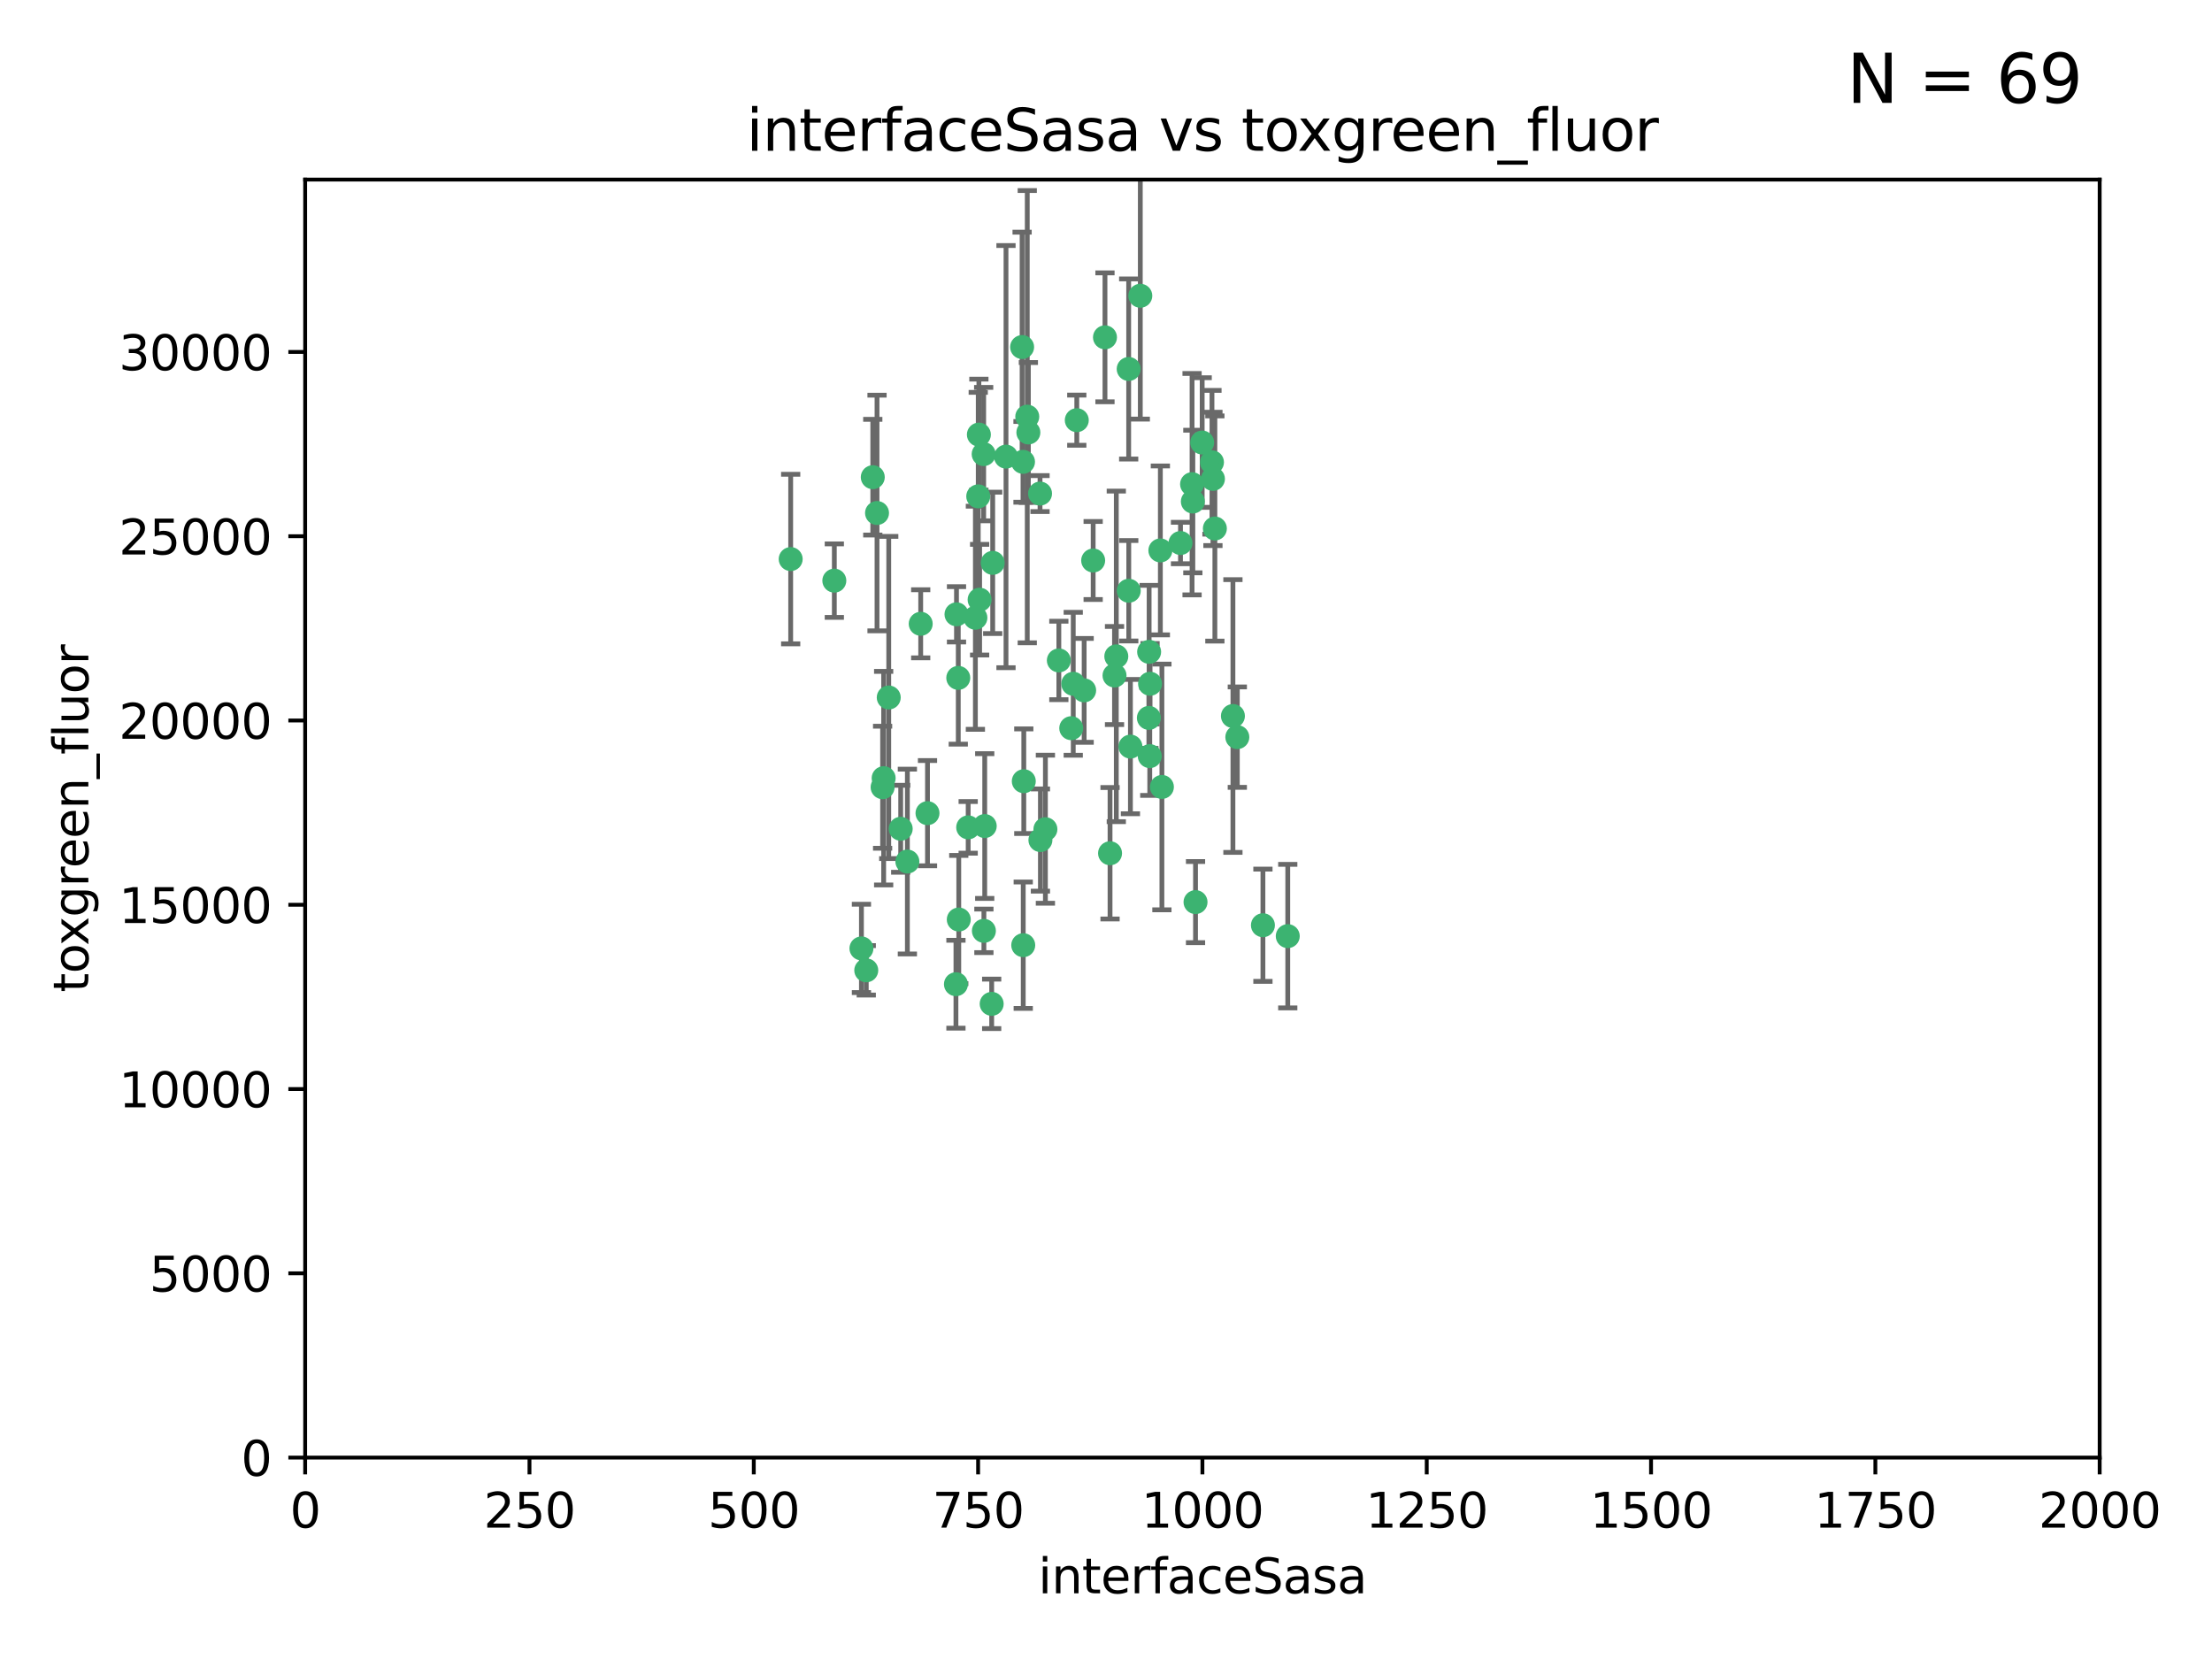 <?xml version="1.0" encoding="utf-8" standalone="no"?>
<!DOCTYPE svg PUBLIC "-//W3C//DTD SVG 1.1//EN"
  "http://www.w3.org/Graphics/SVG/1.1/DTD/svg11.dtd">
<svg xmlns:xlink="http://www.w3.org/1999/xlink" width="460.8pt" height="345.6pt" viewBox="0 0 460.8 345.6" xmlns="http://www.w3.org/2000/svg" version="1.1">
 <defs>
  <style type="text/css">*{stroke-linejoin: round; stroke-linecap: butt}</style>
 </defs>
 <g id="figure_1">
  <g id="patch_1">
   <path d="M 0 345.6 
L 460.8 345.6 
L 460.8 0 
L 0 0 
z
" style="fill: #ffffff"/>
  </g>
  <g id="axes_1">
   <g id="patch_2">
    <path d="M 63.571 303.64 
L 437.4 303.64 
L 437.4 37.411 
L 63.571 37.411 
z
" style="fill: #ffffff"/>
   </g>
   <g id="PathCollection_1">
    <defs>
     <path id="m94ed08f451" d="M 0 1.118 
C 0.297 1.118 0.581 1 0.791 0.791 
C 1 0.581 1.118 0.297 1.118 0 
C 1.118 -0.297 1 -0.581 0.791 -0.791 
C 0.581 -1 0.297 -1.118 0 -1.118 
C -0.297 -1.118 -0.581 -1 -0.791 -0.791 
C -1 -0.581 -1.118 -0.297 -1.118 0 
C -1.118 0.297 -1 0.581 -0.791 0.791 
C -0.581 1 -0.297 1.118 0 1.118 
z
" style="stroke: #3cb371"/>
    </defs>
    <g clip-path="url(#p94c1deae1c)">
     <use xlink:href="#m94ed08f451" x="212.925" y="72.294" style="fill: #3cb371; stroke: #3cb371"/>
     <use xlink:href="#m94ed08f451" x="232.546" y="136.733" style="fill: #3cb371; stroke: #3cb371"/>
     <use xlink:href="#m94ed08f451" x="250.437" y="92.187" style="fill: #3cb371; stroke: #3cb371"/>
     <use xlink:href="#m94ed08f451" x="245.919" y="113.121" style="fill: #3cb371; stroke: #3cb371"/>
     <use xlink:href="#m94ed08f451" x="252.676" y="99.763" style="fill: #3cb371; stroke: #3cb371"/>
     <use xlink:href="#m94ed08f451" x="230.187" y="70.271" style="fill: #3cb371; stroke: #3cb371"/>
     <use xlink:href="#m94ed08f451" x="239.385" y="135.791" style="fill: #3cb371; stroke: #3cb371"/>
     <use xlink:href="#m94ed08f451" x="235.488" y="155.531" style="fill: #3cb371; stroke: #3cb371"/>
     <use xlink:href="#m94ed08f451" x="235.142" y="123.063" style="fill: #3cb371; stroke: #3cb371"/>
     <use xlink:href="#m94ed08f451" x="223.161" y="151.693" style="fill: #3cb371; stroke: #3cb371"/>
     <use xlink:href="#m94ed08f451" x="242.046" y="163.936" style="fill: #3cb371; stroke: #3cb371"/>
     <use xlink:href="#m94ed08f451" x="248.491" y="104.476" style="fill: #3cb371; stroke: #3cb371"/>
     <use xlink:href="#m94ed08f451" x="241.725" y="114.664" style="fill: #3cb371; stroke: #3cb371"/>
     <use xlink:href="#m94ed08f451" x="225.848" y="143.815" style="fill: #3cb371; stroke: #3cb371"/>
     <use xlink:href="#m94ed08f451" x="227.725" y="116.762" style="fill: #3cb371; stroke: #3cb371"/>
     <use xlink:href="#m94ed08f451" x="235.125" y="76.865" style="fill: #3cb371; stroke: #3cb371"/>
     <use xlink:href="#m94ed08f451" x="214.228" y="90.091" style="fill: #3cb371; stroke: #3cb371"/>
     <use xlink:href="#m94ed08f451" x="237.546" y="61.614" style="fill: #3cb371; stroke: #3cb371"/>
     <use xlink:href="#m94ed08f451" x="257.757" y="153.559" style="fill: #3cb371; stroke: #3cb371"/>
     <use xlink:href="#m94ed08f451" x="216.658" y="102.821" style="fill: #3cb371; stroke: #3cb371"/>
     <use xlink:href="#m94ed08f451" x="204.916" y="94.6" style="fill: #3cb371; stroke: #3cb371"/>
     <use xlink:href="#m94ed08f451" x="213.275" y="162.741" style="fill: #3cb371; stroke: #3cb371"/>
     <use xlink:href="#m94ed08f451" x="206.796" y="117.254" style="fill: #3cb371; stroke: #3cb371"/>
     <use xlink:href="#m94ed08f451" x="206.585" y="209.121" style="fill: #3cb371; stroke: #3cb371"/>
     <use xlink:href="#m94ed08f451" x="256.841" y="149.16" style="fill: #3cb371; stroke: #3cb371"/>
     <use xlink:href="#m94ed08f451" x="199.256" y="127.973" style="fill: #3cb371; stroke: #3cb371"/>
     <use xlink:href="#m94ed08f451" x="213.159" y="196.901" style="fill: #3cb371; stroke: #3cb371"/>
     <use xlink:href="#m94ed08f451" x="217.777" y="172.74" style="fill: #3cb371; stroke: #3cb371"/>
     <use xlink:href="#m94ed08f451" x="220.577" y="137.58" style="fill: #3cb371; stroke: #3cb371"/>
     <use xlink:href="#m94ed08f451" x="223.577" y="142.442" style="fill: #3cb371; stroke: #3cb371"/>
     <use xlink:href="#m94ed08f451" x="203.92" y="90.534" style="fill: #3cb371; stroke: #3cb371"/>
     <use xlink:href="#m94ed08f451" x="181.815" y="99.407" style="fill: #3cb371; stroke: #3cb371"/>
     <use xlink:href="#m94ed08f451" x="239.332" y="149.553" style="fill: #3cb371; stroke: #3cb371"/>
     <use xlink:href="#m94ed08f451" x="204.073" y="124.926" style="fill: #3cb371; stroke: #3cb371"/>
     <use xlink:href="#m94ed08f451" x="248.329" y="100.862" style="fill: #3cb371; stroke: #3cb371"/>
     <use xlink:href="#m94ed08f451" x="182.701" y="106.867" style="fill: #3cb371; stroke: #3cb371"/>
     <use xlink:href="#m94ed08f451" x="253.08" y="110.098" style="fill: #3cb371; stroke: #3cb371"/>
     <use xlink:href="#m94ed08f451" x="239.579" y="142.44" style="fill: #3cb371; stroke: #3cb371"/>
     <use xlink:href="#m94ed08f451" x="213.998" y="86.8" style="fill: #3cb371; stroke: #3cb371"/>
     <use xlink:href="#m94ed08f451" x="263.091" y="192.743" style="fill: #3cb371; stroke: #3cb371"/>
     <use xlink:href="#m94ed08f451" x="252.476" y="96.298" style="fill: #3cb371; stroke: #3cb371"/>
     <use xlink:href="#m94ed08f451" x="203.785" y="103.401" style="fill: #3cb371; stroke: #3cb371"/>
     <use xlink:href="#m94ed08f451" x="203.191" y="128.689" style="fill: #3cb371; stroke: #3cb371"/>
     <use xlink:href="#m94ed08f451" x="249.05" y="187.922" style="fill: #3cb371; stroke: #3cb371"/>
     <use xlink:href="#m94ed08f451" x="183.864" y="163.993" style="fill: #3cb371; stroke: #3cb371"/>
     <use xlink:href="#m94ed08f451" x="209.568" y="95.121" style="fill: #3cb371; stroke: #3cb371"/>
     <use xlink:href="#m94ed08f451" x="213.11" y="96.211" style="fill: #3cb371; stroke: #3cb371"/>
     <use xlink:href="#m94ed08f451" x="180.458" y="202.138" style="fill: #3cb371; stroke: #3cb371"/>
     <use xlink:href="#m94ed08f451" x="268.265" y="195.013" style="fill: #3cb371; stroke: #3cb371"/>
     <use xlink:href="#m94ed08f451" x="199.626" y="141.216" style="fill: #3cb371; stroke: #3cb371"/>
     <use xlink:href="#m94ed08f451" x="189.023" y="179.478" style="fill: #3cb371; stroke: #3cb371"/>
     <use xlink:href="#m94ed08f451" x="193.215" y="169.397" style="fill: #3cb371; stroke: #3cb371"/>
     <use xlink:href="#m94ed08f451" x="199.14" y="205.029" style="fill: #3cb371; stroke: #3cb371"/>
     <use xlink:href="#m94ed08f451" x="224.314" y="87.531" style="fill: #3cb371; stroke: #3cb371"/>
     <use xlink:href="#m94ed08f451" x="239.516" y="157.513" style="fill: #3cb371; stroke: #3cb371"/>
     <use xlink:href="#m94ed08f451" x="204.964" y="193.912" style="fill: #3cb371; stroke: #3cb371"/>
     <use xlink:href="#m94ed08f451" x="231.243" y="177.75" style="fill: #3cb371; stroke: #3cb371"/>
     <use xlink:href="#m94ed08f451" x="164.714" y="116.464" style="fill: #3cb371; stroke: #3cb371"/>
     <use xlink:href="#m94ed08f451" x="216.738" y="174.998" style="fill: #3cb371; stroke: #3cb371"/>
     <use xlink:href="#m94ed08f451" x="205.136" y="172.082" style="fill: #3cb371; stroke: #3cb371"/>
     <use xlink:href="#m94ed08f451" x="201.69" y="172.356" style="fill: #3cb371; stroke: #3cb371"/>
     <use xlink:href="#m94ed08f451" x="199.731" y="191.554" style="fill: #3cb371; stroke: #3cb371"/>
     <use xlink:href="#m94ed08f451" x="185.142" y="145.3" style="fill: #3cb371; stroke: #3cb371"/>
     <use xlink:href="#m94ed08f451" x="191.8" y="129.947" style="fill: #3cb371; stroke: #3cb371"/>
     <use xlink:href="#m94ed08f451" x="184.082" y="162.105" style="fill: #3cb371; stroke: #3cb371"/>
     <use xlink:href="#m94ed08f451" x="232.174" y="140.722" style="fill: #3cb371; stroke: #3cb371"/>
     <use xlink:href="#m94ed08f451" x="179.453" y="197.571" style="fill: #3cb371; stroke: #3cb371"/>
     <use xlink:href="#m94ed08f451" x="173.806" y="120.958" style="fill: #3cb371; stroke: #3cb371"/>
     <use xlink:href="#m94ed08f451" x="187.632" y="172.649" style="fill: #3cb371; stroke: #3cb371"/>
    </g>
   </g>
   <g id="matplotlib.axis_1">
    <g id="xtick_1">
     <g id="line2d_1">
      <defs>
       <path id="me891ced87b" d="M 0 0 
L 0 3.5 
" style="stroke: #000000; stroke-width: 0.8"/>
      </defs>
      <g>
       <use xlink:href="#me891ced87b" x="63.571" y="303.64" style="stroke: #000000; stroke-width: 0.8"/>
      </g>
     </g>
     <g id="text_1">
      <!-- 0 -->
      <g transform="translate(60.39 318.238)scale(0.1 -0.1)">
       <defs>
        <path id="DejaVuSans-30" d="M 2034 4250 
Q 1547 4250 1301 3770 
Q 1056 3291 1056 2328 
Q 1056 1369 1301 889 
Q 1547 409 2034 409 
Q 2525 409 2770 889 
Q 3016 1369 3016 2328 
Q 3016 3291 2770 3770 
Q 2525 4250 2034 4250 
z
M 2034 4750 
Q 2819 4750 3233 4129 
Q 3647 3509 3647 2328 
Q 3647 1150 3233 529 
Q 2819 -91 2034 -91 
Q 1250 -91 836 529 
Q 422 1150 422 2328 
Q 422 3509 836 4129 
Q 1250 4750 2034 4750 
z
" transform="scale(0.016)"/>
       </defs>
       <use xlink:href="#DejaVuSans-30"/>
      </g>
     </g>
    </g>
    <g id="xtick_2">
     <g id="line2d_2">
      <g>
       <use xlink:href="#me891ced87b" x="110.3" y="303.64" style="stroke: #000000; stroke-width: 0.8"/>
      </g>
     </g>
     <g id="text_2">
      <!-- 250 -->
      <g transform="translate(100.756 318.238)scale(0.1 -0.1)">
       <defs>
        <path id="DejaVuSans-32" d="M 1228 531 
L 3431 531 
L 3431 0 
L 469 0 
L 469 531 
Q 828 903 1448 1529 
Q 2069 2156 2228 2338 
Q 2531 2678 2651 2914 
Q 2772 3150 2772 3378 
Q 2772 3750 2511 3984 
Q 2250 4219 1831 4219 
Q 1534 4219 1204 4116 
Q 875 4013 500 3803 
L 500 4441 
Q 881 4594 1212 4672 
Q 1544 4750 1819 4750 
Q 2544 4750 2975 4387 
Q 3406 4025 3406 3419 
Q 3406 3131 3298 2873 
Q 3191 2616 2906 2266 
Q 2828 2175 2409 1742 
Q 1991 1309 1228 531 
z
" transform="scale(0.016)"/>
        <path id="DejaVuSans-35" d="M 691 4666 
L 3169 4666 
L 3169 4134 
L 1269 4134 
L 1269 2991 
Q 1406 3038 1543 3061 
Q 1681 3084 1819 3084 
Q 2600 3084 3056 2656 
Q 3513 2228 3513 1497 
Q 3513 744 3044 326 
Q 2575 -91 1722 -91 
Q 1428 -91 1123 -41 
Q 819 9 494 109 
L 494 744 
Q 775 591 1075 516 
Q 1375 441 1709 441 
Q 2250 441 2565 725 
Q 2881 1009 2881 1497 
Q 2881 1984 2565 2268 
Q 2250 2553 1709 2553 
Q 1456 2553 1204 2497 
Q 953 2441 691 2322 
L 691 4666 
z
" transform="scale(0.016)"/>
       </defs>
       <use xlink:href="#DejaVuSans-32"/>
       <use xlink:href="#DejaVuSans-35" x="63.623"/>
       <use xlink:href="#DejaVuSans-30" x="127.246"/>
      </g>
     </g>
    </g>
    <g id="xtick_3">
     <g id="line2d_3">
      <g>
       <use xlink:href="#me891ced87b" x="157.028" y="303.64" style="stroke: #000000; stroke-width: 0.8"/>
      </g>
     </g>
     <g id="text_3">
      <!-- 500 -->
      <g transform="translate(147.485 318.238)scale(0.1 -0.1)">
       <use xlink:href="#DejaVuSans-35"/>
       <use xlink:href="#DejaVuSans-30" x="63.623"/>
       <use xlink:href="#DejaVuSans-30" x="127.246"/>
      </g>
     </g>
    </g>
    <g id="xtick_4">
     <g id="line2d_4">
      <g>
       <use xlink:href="#me891ced87b" x="203.757" y="303.64" style="stroke: #000000; stroke-width: 0.8"/>
      </g>
     </g>
     <g id="text_4">
      <!-- 750 -->
      <g transform="translate(194.213 318.238)scale(0.1 -0.1)">
       <defs>
        <path id="DejaVuSans-37" d="M 525 4666 
L 3525 4666 
L 3525 4397 
L 1831 0 
L 1172 0 
L 2766 4134 
L 525 4134 
L 525 4666 
z
" transform="scale(0.016)"/>
       </defs>
       <use xlink:href="#DejaVuSans-37"/>
       <use xlink:href="#DejaVuSans-35" x="63.623"/>
       <use xlink:href="#DejaVuSans-30" x="127.246"/>
      </g>
     </g>
    </g>
    <g id="xtick_5">
     <g id="line2d_5">
      <g>
       <use xlink:href="#me891ced87b" x="250.486" y="303.64" style="stroke: #000000; stroke-width: 0.8"/>
      </g>
     </g>
     <g id="text_5">
      <!-- 1000 -->
      <g transform="translate(237.761 318.238)scale(0.1 -0.1)">
       <defs>
        <path id="DejaVuSans-31" d="M 794 531 
L 1825 531 
L 1825 4091 
L 703 3866 
L 703 4441 
L 1819 4666 
L 2450 4666 
L 2450 531 
L 3481 531 
L 3481 0 
L 794 0 
L 794 531 
z
" transform="scale(0.016)"/>
       </defs>
       <use xlink:href="#DejaVuSans-31"/>
       <use xlink:href="#DejaVuSans-30" x="63.623"/>
       <use xlink:href="#DejaVuSans-30" x="127.246"/>
       <use xlink:href="#DejaVuSans-30" x="190.869"/>
      </g>
     </g>
    </g>
    <g id="xtick_6">
     <g id="line2d_6">
      <g>
       <use xlink:href="#me891ced87b" x="297.214" y="303.64" style="stroke: #000000; stroke-width: 0.8"/>
      </g>
     </g>
     <g id="text_6">
      <!-- 1250 -->
      <g transform="translate(284.489 318.238)scale(0.1 -0.1)">
       <use xlink:href="#DejaVuSans-31"/>
       <use xlink:href="#DejaVuSans-32" x="63.623"/>
       <use xlink:href="#DejaVuSans-35" x="127.246"/>
       <use xlink:href="#DejaVuSans-30" x="190.869"/>
      </g>
     </g>
    </g>
    <g id="xtick_7">
     <g id="line2d_7">
      <g>
       <use xlink:href="#me891ced87b" x="343.943" y="303.64" style="stroke: #000000; stroke-width: 0.8"/>
      </g>
     </g>
     <g id="text_7">
      <!-- 1500 -->
      <g transform="translate(331.218 318.238)scale(0.1 -0.1)">
       <use xlink:href="#DejaVuSans-31"/>
       <use xlink:href="#DejaVuSans-35" x="63.623"/>
       <use xlink:href="#DejaVuSans-30" x="127.246"/>
       <use xlink:href="#DejaVuSans-30" x="190.869"/>
      </g>
     </g>
    </g>
    <g id="xtick_8">
     <g id="line2d_8">
      <g>
       <use xlink:href="#me891ced87b" x="390.671" y="303.64" style="stroke: #000000; stroke-width: 0.8"/>
      </g>
     </g>
     <g id="text_8">
      <!-- 1750 -->
      <g transform="translate(377.946 318.238)scale(0.1 -0.1)">
       <use xlink:href="#DejaVuSans-31"/>
       <use xlink:href="#DejaVuSans-37" x="63.623"/>
       <use xlink:href="#DejaVuSans-35" x="127.246"/>
       <use xlink:href="#DejaVuSans-30" x="190.869"/>
      </g>
     </g>
    </g>
    <g id="xtick_9">
     <g id="line2d_9">
      <g>
       <use xlink:href="#me891ced87b" x="437.4" y="303.64" style="stroke: #000000; stroke-width: 0.8"/>
      </g>
     </g>
     <g id="text_9">
      <!-- 2000 -->
      <g transform="translate(424.675 318.238)scale(0.1 -0.1)">
       <use xlink:href="#DejaVuSans-32"/>
       <use xlink:href="#DejaVuSans-30" x="63.623"/>
       <use xlink:href="#DejaVuSans-30" x="127.246"/>
       <use xlink:href="#DejaVuSans-30" x="190.869"/>
      </g>
     </g>
    </g>
    <g id="text_10">
     <!-- interfaceSasa -->
     <g transform="translate(216.279 331.917)scale(0.1 -0.1)">
      <defs>
       <path id="DejaVuSans-69" d="M 603 3500 
L 1178 3500 
L 1178 0 
L 603 0 
L 603 3500 
z
M 603 4863 
L 1178 4863 
L 1178 4134 
L 603 4134 
L 603 4863 
z
" transform="scale(0.016)"/>
       <path id="DejaVuSans-6e" d="M 3513 2113 
L 3513 0 
L 2938 0 
L 2938 2094 
Q 2938 2591 2744 2837 
Q 2550 3084 2163 3084 
Q 1697 3084 1428 2787 
Q 1159 2491 1159 1978 
L 1159 0 
L 581 0 
L 581 3500 
L 1159 3500 
L 1159 2956 
Q 1366 3272 1645 3428 
Q 1925 3584 2291 3584 
Q 2894 3584 3203 3211 
Q 3513 2838 3513 2113 
z
" transform="scale(0.016)"/>
       <path id="DejaVuSans-74" d="M 1172 4494 
L 1172 3500 
L 2356 3500 
L 2356 3053 
L 1172 3053 
L 1172 1153 
Q 1172 725 1289 603 
Q 1406 481 1766 481 
L 2356 481 
L 2356 0 
L 1766 0 
Q 1100 0 847 248 
Q 594 497 594 1153 
L 594 3053 
L 172 3053 
L 172 3500 
L 594 3500 
L 594 4494 
L 1172 4494 
z
" transform="scale(0.016)"/>
       <path id="DejaVuSans-65" d="M 3597 1894 
L 3597 1613 
L 953 1613 
Q 991 1019 1311 708 
Q 1631 397 2203 397 
Q 2534 397 2845 478 
Q 3156 559 3463 722 
L 3463 178 
Q 3153 47 2828 -22 
Q 2503 -91 2169 -91 
Q 1331 -91 842 396 
Q 353 884 353 1716 
Q 353 2575 817 3079 
Q 1281 3584 2069 3584 
Q 2775 3584 3186 3129 
Q 3597 2675 3597 1894 
z
M 3022 2063 
Q 3016 2534 2758 2815 
Q 2500 3097 2075 3097 
Q 1594 3097 1305 2825 
Q 1016 2553 972 2059 
L 3022 2063 
z
" transform="scale(0.016)"/>
       <path id="DejaVuSans-72" d="M 2631 2963 
Q 2534 3019 2420 3045 
Q 2306 3072 2169 3072 
Q 1681 3072 1420 2755 
Q 1159 2438 1159 1844 
L 1159 0 
L 581 0 
L 581 3500 
L 1159 3500 
L 1159 2956 
Q 1341 3275 1631 3429 
Q 1922 3584 2338 3584 
Q 2397 3584 2469 3576 
Q 2541 3569 2628 3553 
L 2631 2963 
z
" transform="scale(0.016)"/>
       <path id="DejaVuSans-66" d="M 2375 4863 
L 2375 4384 
L 1825 4384 
Q 1516 4384 1395 4259 
Q 1275 4134 1275 3809 
L 1275 3500 
L 2222 3500 
L 2222 3053 
L 1275 3053 
L 1275 0 
L 697 0 
L 697 3053 
L 147 3053 
L 147 3500 
L 697 3500 
L 697 3744 
Q 697 4328 969 4595 
Q 1241 4863 1831 4863 
L 2375 4863 
z
" transform="scale(0.016)"/>
       <path id="DejaVuSans-61" d="M 2194 1759 
Q 1497 1759 1228 1600 
Q 959 1441 959 1056 
Q 959 750 1161 570 
Q 1363 391 1709 391 
Q 2188 391 2477 730 
Q 2766 1069 2766 1631 
L 2766 1759 
L 2194 1759 
z
M 3341 1997 
L 3341 0 
L 2766 0 
L 2766 531 
Q 2569 213 2275 61 
Q 1981 -91 1556 -91 
Q 1019 -91 701 211 
Q 384 513 384 1019 
Q 384 1609 779 1909 
Q 1175 2209 1959 2209 
L 2766 2209 
L 2766 2266 
Q 2766 2663 2505 2880 
Q 2244 3097 1772 3097 
Q 1472 3097 1187 3025 
Q 903 2953 641 2809 
L 641 3341 
Q 956 3463 1253 3523 
Q 1550 3584 1831 3584 
Q 2591 3584 2966 3190 
Q 3341 2797 3341 1997 
z
" transform="scale(0.016)"/>
       <path id="DejaVuSans-63" d="M 3122 3366 
L 3122 2828 
Q 2878 2963 2633 3030 
Q 2388 3097 2138 3097 
Q 1578 3097 1268 2742 
Q 959 2388 959 1747 
Q 959 1106 1268 751 
Q 1578 397 2138 397 
Q 2388 397 2633 464 
Q 2878 531 3122 666 
L 3122 134 
Q 2881 22 2623 -34 
Q 2366 -91 2075 -91 
Q 1284 -91 818 406 
Q 353 903 353 1747 
Q 353 2603 823 3093 
Q 1294 3584 2113 3584 
Q 2378 3584 2631 3529 
Q 2884 3475 3122 3366 
z
" transform="scale(0.016)"/>
       <path id="DejaVuSans-53" d="M 3425 4513 
L 3425 3897 
Q 3066 4069 2747 4153 
Q 2428 4238 2131 4238 
Q 1616 4238 1336 4038 
Q 1056 3838 1056 3469 
Q 1056 3159 1242 3001 
Q 1428 2844 1947 2747 
L 2328 2669 
Q 3034 2534 3370 2195 
Q 3706 1856 3706 1288 
Q 3706 609 3251 259 
Q 2797 -91 1919 -91 
Q 1588 -91 1214 -16 
Q 841 59 441 206 
L 441 856 
Q 825 641 1194 531 
Q 1563 422 1919 422 
Q 2459 422 2753 634 
Q 3047 847 3047 1241 
Q 3047 1584 2836 1778 
Q 2625 1972 2144 2069 
L 1759 2144 
Q 1053 2284 737 2584 
Q 422 2884 422 3419 
Q 422 4038 858 4394 
Q 1294 4750 2059 4750 
Q 2388 4750 2728 4690 
Q 3069 4631 3425 4513 
z
" transform="scale(0.016)"/>
       <path id="DejaVuSans-73" d="M 2834 3397 
L 2834 2853 
Q 2591 2978 2328 3040 
Q 2066 3103 1784 3103 
Q 1356 3103 1142 2972 
Q 928 2841 928 2578 
Q 928 2378 1081 2264 
Q 1234 2150 1697 2047 
L 1894 2003 
Q 2506 1872 2764 1633 
Q 3022 1394 3022 966 
Q 3022 478 2636 193 
Q 2250 -91 1575 -91 
Q 1294 -91 989 -36 
Q 684 19 347 128 
L 347 722 
Q 666 556 975 473 
Q 1284 391 1588 391 
Q 1994 391 2212 530 
Q 2431 669 2431 922 
Q 2431 1156 2273 1281 
Q 2116 1406 1581 1522 
L 1381 1569 
Q 847 1681 609 1914 
Q 372 2147 372 2553 
Q 372 3047 722 3315 
Q 1072 3584 1716 3584 
Q 2034 3584 2315 3537 
Q 2597 3491 2834 3397 
z
" transform="scale(0.016)"/>
      </defs>
      <use xlink:href="#DejaVuSans-69"/>
      <use xlink:href="#DejaVuSans-6e" x="27.783"/>
      <use xlink:href="#DejaVuSans-74" x="91.162"/>
      <use xlink:href="#DejaVuSans-65" x="130.371"/>
      <use xlink:href="#DejaVuSans-72" x="191.895"/>
      <use xlink:href="#DejaVuSans-66" x="233.008"/>
      <use xlink:href="#DejaVuSans-61" x="268.213"/>
      <use xlink:href="#DejaVuSans-63" x="329.492"/>
      <use xlink:href="#DejaVuSans-65" x="384.473"/>
      <use xlink:href="#DejaVuSans-53" x="445.996"/>
      <use xlink:href="#DejaVuSans-61" x="509.473"/>
      <use xlink:href="#DejaVuSans-73" x="570.752"/>
      <use xlink:href="#DejaVuSans-61" x="622.852"/>
     </g>
    </g>
   </g>
   <g id="matplotlib.axis_2">
    <g id="ytick_1">
     <g id="line2d_10">
      <defs>
       <path id="m6a627fabc2" d="M 0 0 
L -3.5 0 
" style="stroke: #000000; stroke-width: 0.8"/>
      </defs>
      <g>
       <use xlink:href="#m6a627fabc2" x="63.571" y="303.64" style="stroke: #000000; stroke-width: 0.8"/>
      </g>
     </g>
     <g id="text_11">
      <!-- 0 -->
      <g transform="translate(50.209 307.439)scale(0.1 -0.1)">
       <use xlink:href="#DejaVuSans-30"/>
      </g>
     </g>
    </g>
    <g id="ytick_2">
     <g id="line2d_11">
      <g>
       <use xlink:href="#m6a627fabc2" x="63.571" y="265.253" style="stroke: #000000; stroke-width: 0.8"/>
      </g>
     </g>
     <g id="text_12">
      <!-- 5000 -->
      <g transform="translate(31.121 269.052)scale(0.1 -0.1)">
       <use xlink:href="#DejaVuSans-35"/>
       <use xlink:href="#DejaVuSans-30" x="63.623"/>
       <use xlink:href="#DejaVuSans-30" x="127.246"/>
       <use xlink:href="#DejaVuSans-30" x="190.869"/>
      </g>
     </g>
    </g>
    <g id="ytick_3">
     <g id="line2d_12">
      <g>
       <use xlink:href="#m6a627fabc2" x="63.571" y="226.866" style="stroke: #000000; stroke-width: 0.8"/>
      </g>
     </g>
     <g id="text_13">
      <!-- 10000 -->
      <g transform="translate(24.759 230.665)scale(0.1 -0.1)">
       <use xlink:href="#DejaVuSans-31"/>
       <use xlink:href="#DejaVuSans-30" x="63.623"/>
       <use xlink:href="#DejaVuSans-30" x="127.246"/>
       <use xlink:href="#DejaVuSans-30" x="190.869"/>
       <use xlink:href="#DejaVuSans-30" x="254.492"/>
      </g>
     </g>
    </g>
    <g id="ytick_4">
     <g id="line2d_13">
      <g>
       <use xlink:href="#m6a627fabc2" x="63.571" y="188.479" style="stroke: #000000; stroke-width: 0.8"/>
      </g>
     </g>
     <g id="text_14">
      <!-- 15000 -->
      <g transform="translate(24.759 192.278)scale(0.1 -0.1)">
       <use xlink:href="#DejaVuSans-31"/>
       <use xlink:href="#DejaVuSans-35" x="63.623"/>
       <use xlink:href="#DejaVuSans-30" x="127.246"/>
       <use xlink:href="#DejaVuSans-30" x="190.869"/>
       <use xlink:href="#DejaVuSans-30" x="254.492"/>
      </g>
     </g>
    </g>
    <g id="ytick_5">
     <g id="line2d_14">
      <g>
       <use xlink:href="#m6a627fabc2" x="63.571" y="150.092" style="stroke: #000000; stroke-width: 0.8"/>
      </g>
     </g>
     <g id="text_15">
      <!-- 20000 -->
      <g transform="translate(24.759 153.891)scale(0.1 -0.1)">
       <use xlink:href="#DejaVuSans-32"/>
       <use xlink:href="#DejaVuSans-30" x="63.623"/>
       <use xlink:href="#DejaVuSans-30" x="127.246"/>
       <use xlink:href="#DejaVuSans-30" x="190.869"/>
       <use xlink:href="#DejaVuSans-30" x="254.492"/>
      </g>
     </g>
    </g>
    <g id="ytick_6">
     <g id="line2d_15">
      <g>
       <use xlink:href="#m6a627fabc2" x="63.571" y="111.705" style="stroke: #000000; stroke-width: 0.8"/>
      </g>
     </g>
     <g id="text_16">
      <!-- 25000 -->
      <g transform="translate(24.759 115.504)scale(0.1 -0.1)">
       <use xlink:href="#DejaVuSans-32"/>
       <use xlink:href="#DejaVuSans-35" x="63.623"/>
       <use xlink:href="#DejaVuSans-30" x="127.246"/>
       <use xlink:href="#DejaVuSans-30" x="190.869"/>
       <use xlink:href="#DejaVuSans-30" x="254.492"/>
      </g>
     </g>
    </g>
    <g id="ytick_7">
     <g id="line2d_16">
      <g>
       <use xlink:href="#m6a627fabc2" x="63.571" y="73.317" style="stroke: #000000; stroke-width: 0.8"/>
      </g>
     </g>
     <g id="text_17">
      <!-- 30000 -->
      <g transform="translate(24.759 77.117)scale(0.1 -0.1)">
       <defs>
        <path id="DejaVuSans-33" d="M 2597 2516 
Q 3050 2419 3304 2112 
Q 3559 1806 3559 1356 
Q 3559 666 3084 287 
Q 2609 -91 1734 -91 
Q 1441 -91 1130 -33 
Q 819 25 488 141 
L 488 750 
Q 750 597 1062 519 
Q 1375 441 1716 441 
Q 2309 441 2620 675 
Q 2931 909 2931 1356 
Q 2931 1769 2642 2001 
Q 2353 2234 1838 2234 
L 1294 2234 
L 1294 2753 
L 1863 2753 
Q 2328 2753 2575 2939 
Q 2822 3125 2822 3475 
Q 2822 3834 2567 4026 
Q 2313 4219 1838 4219 
Q 1578 4219 1281 4162 
Q 984 4106 628 3988 
L 628 4550 
Q 988 4650 1302 4700 
Q 1616 4750 1894 4750 
Q 2613 4750 3031 4423 
Q 3450 4097 3450 3541 
Q 3450 3153 3228 2886 
Q 3006 2619 2597 2516 
z
" transform="scale(0.016)"/>
       </defs>
       <use xlink:href="#DejaVuSans-33"/>
       <use xlink:href="#DejaVuSans-30" x="63.623"/>
       <use xlink:href="#DejaVuSans-30" x="127.246"/>
       <use xlink:href="#DejaVuSans-30" x="190.869"/>
       <use xlink:href="#DejaVuSans-30" x="254.492"/>
      </g>
     </g>
    </g>
    <g id="text_18">
     <!-- toxgreen_fluor -->
     <g transform="translate(18.401 206.72)rotate(-90)scale(0.1 -0.1)">
      <defs>
       <path id="DejaVuSans-6f" d="M 1959 3097 
Q 1497 3097 1228 2736 
Q 959 2375 959 1747 
Q 959 1119 1226 758 
Q 1494 397 1959 397 
Q 2419 397 2687 759 
Q 2956 1122 2956 1747 
Q 2956 2369 2687 2733 
Q 2419 3097 1959 3097 
z
M 1959 3584 
Q 2709 3584 3137 3096 
Q 3566 2609 3566 1747 
Q 3566 888 3137 398 
Q 2709 -91 1959 -91 
Q 1206 -91 779 398 
Q 353 888 353 1747 
Q 353 2609 779 3096 
Q 1206 3584 1959 3584 
z
" transform="scale(0.016)"/>
       <path id="DejaVuSans-78" d="M 3513 3500 
L 2247 1797 
L 3578 0 
L 2900 0 
L 1881 1375 
L 863 0 
L 184 0 
L 1544 1831 
L 300 3500 
L 978 3500 
L 1906 2253 
L 2834 3500 
L 3513 3500 
z
" transform="scale(0.016)"/>
       <path id="DejaVuSans-67" d="M 2906 1791 
Q 2906 2416 2648 2759 
Q 2391 3103 1925 3103 
Q 1463 3103 1205 2759 
Q 947 2416 947 1791 
Q 947 1169 1205 825 
Q 1463 481 1925 481 
Q 2391 481 2648 825 
Q 2906 1169 2906 1791 
z
M 3481 434 
Q 3481 -459 3084 -895 
Q 2688 -1331 1869 -1331 
Q 1566 -1331 1297 -1286 
Q 1028 -1241 775 -1147 
L 775 -588 
Q 1028 -725 1275 -790 
Q 1522 -856 1778 -856 
Q 2344 -856 2625 -561 
Q 2906 -266 2906 331 
L 2906 616 
Q 2728 306 2450 153 
Q 2172 0 1784 0 
Q 1141 0 747 490 
Q 353 981 353 1791 
Q 353 2603 747 3093 
Q 1141 3584 1784 3584 
Q 2172 3584 2450 3431 
Q 2728 3278 2906 2969 
L 2906 3500 
L 3481 3500 
L 3481 434 
z
" transform="scale(0.016)"/>
       <path id="DejaVuSans-5f" d="M 3263 -1063 
L 3263 -1509 
L -63 -1509 
L -63 -1063 
L 3263 -1063 
z
" transform="scale(0.016)"/>
       <path id="DejaVuSans-6c" d="M 603 4863 
L 1178 4863 
L 1178 0 
L 603 0 
L 603 4863 
z
" transform="scale(0.016)"/>
       <path id="DejaVuSans-75" d="M 544 1381 
L 544 3500 
L 1119 3500 
L 1119 1403 
Q 1119 906 1312 657 
Q 1506 409 1894 409 
Q 2359 409 2629 706 
Q 2900 1003 2900 1516 
L 2900 3500 
L 3475 3500 
L 3475 0 
L 2900 0 
L 2900 538 
Q 2691 219 2414 64 
Q 2138 -91 1772 -91 
Q 1169 -91 856 284 
Q 544 659 544 1381 
z
M 1991 3584 
L 1991 3584 
z
" transform="scale(0.016)"/>
      </defs>
      <use xlink:href="#DejaVuSans-74"/>
      <use xlink:href="#DejaVuSans-6f" x="39.209"/>
      <use xlink:href="#DejaVuSans-78" x="97.266"/>
      <use xlink:href="#DejaVuSans-67" x="156.445"/>
      <use xlink:href="#DejaVuSans-72" x="219.922"/>
      <use xlink:href="#DejaVuSans-65" x="258.785"/>
      <use xlink:href="#DejaVuSans-65" x="320.309"/>
      <use xlink:href="#DejaVuSans-6e" x="381.832"/>
      <use xlink:href="#DejaVuSans-5f" x="445.211"/>
      <use xlink:href="#DejaVuSans-66" x="495.211"/>
      <use xlink:href="#DejaVuSans-6c" x="530.416"/>
      <use xlink:href="#DejaVuSans-75" x="558.199"/>
      <use xlink:href="#DejaVuSans-6f" x="621.578"/>
      <use xlink:href="#DejaVuSans-72" x="682.76"/>
     </g>
    </g>
   </g>
   <g id="LineCollection_1">
    <path d="M 212.925 96.224 
L 212.925 48.364 
" clip-path="url(#p94c1deae1c)" style="fill: none; stroke: #696969"/>
    <path d="M 232.546 171.165 
L 232.546 102.302 
" clip-path="url(#p94c1deae1c)" style="fill: none; stroke: #696969"/>
    <path d="M 250.437 105.69 
L 250.437 78.685 
" clip-path="url(#p94c1deae1c)" style="fill: none; stroke: #696969"/>
    <path d="M 245.919 117.435 
L 245.919 108.807 
" clip-path="url(#p94c1deae1c)" style="fill: none; stroke: #696969"/>
    <path d="M 252.676 113.651 
L 252.676 85.875 
" clip-path="url(#p94c1deae1c)" style="fill: none; stroke: #696969"/>
    <path d="M 230.187 83.696 
L 230.187 56.846 
" clip-path="url(#p94c1deae1c)" style="fill: none; stroke: #696969"/>
    <path d="M 239.385 149.644 
L 239.385 121.939 
" clip-path="url(#p94c1deae1c)" style="fill: none; stroke: #696969"/>
    <path d="M 235.488 169.522 
L 235.488 141.54 
" clip-path="url(#p94c1deae1c)" style="fill: none; stroke: #696969"/>
    <path d="M 235.142 133.529 
L 235.142 112.598 
" clip-path="url(#p94c1deae1c)" style="fill: none; stroke: #696969"/>
    <path d="M 223.161 152.217 
L 223.161 151.168 
" clip-path="url(#p94c1deae1c)" style="fill: none; stroke: #696969"/>
    <path d="M 242.046 189.529 
L 242.046 138.343 
" clip-path="url(#p94c1deae1c)" style="fill: none; stroke: #696969"/>
    <path d="M 248.491 119.328 
L 248.491 89.623 
" clip-path="url(#p94c1deae1c)" style="fill: none; stroke: #696969"/>
    <path d="M 241.725 132.255 
L 241.725 97.072 
" clip-path="url(#p94c1deae1c)" style="fill: none; stroke: #696969"/>
    <path d="M 225.848 154.632 
L 225.848 132.999 
" clip-path="url(#p94c1deae1c)" style="fill: none; stroke: #696969"/>
    <path d="M 227.725 124.89 
L 227.725 108.635 
" clip-path="url(#p94c1deae1c)" style="fill: none; stroke: #696969"/>
    <path d="M 235.125 95.625 
L 235.125 58.105 
" clip-path="url(#p94c1deae1c)" style="fill: none; stroke: #696969"/>
    <path d="M 214.228 104.662 
L 214.228 75.52 
" clip-path="url(#p94c1deae1c)" style="fill: none; stroke: #696969"/>
    <path d="M 237.546 87.306 
L 237.546 35.922 
" clip-path="url(#p94c1deae1c)" style="fill: none; stroke: #696969"/>
    <path d="M 257.757 164.019 
L 257.757 143.098 
" clip-path="url(#p94c1deae1c)" style="fill: none; stroke: #696969"/>
    <path d="M 216.658 106.565 
L 216.658 99.077 
" clip-path="url(#p94c1deae1c)" style="fill: none; stroke: #696969"/>
    <path d="M 204.916 108.495 
L 204.916 80.704 
" clip-path="url(#p94c1deae1c)" style="fill: none; stroke: #696969"/>
    <path d="M 213.275 173.639 
L 213.275 151.843 
" clip-path="url(#p94c1deae1c)" style="fill: none; stroke: #696969"/>
    <path d="M 206.796 131.975 
L 206.796 102.532 
" clip-path="url(#p94c1deae1c)" style="fill: none; stroke: #696969"/>
    <path d="M 206.585 214.275 
L 206.585 203.967 
" clip-path="url(#p94c1deae1c)" style="fill: none; stroke: #696969"/>
    <path d="M 256.841 177.569 
L 256.841 120.752 
" clip-path="url(#p94c1deae1c)" style="fill: none; stroke: #696969"/>
    <path d="M 199.256 133.734 
L 199.256 122.212 
" clip-path="url(#p94c1deae1c)" style="fill: none; stroke: #696969"/>
    <path d="M 213.159 210.068 
L 213.159 183.734 
" clip-path="url(#p94c1deae1c)" style="fill: none; stroke: #696969"/>
    <path d="M 217.777 188.163 
L 217.777 157.316 
" clip-path="url(#p94c1deae1c)" style="fill: none; stroke: #696969"/>
    <path d="M 220.577 145.75 
L 220.577 129.411 
" clip-path="url(#p94c1deae1c)" style="fill: none; stroke: #696969"/>
    <path d="M 223.577 157.326 
L 223.577 127.559 
" clip-path="url(#p94c1deae1c)" style="fill: none; stroke: #696969"/>
    <path d="M 203.92 102.091 
L 203.92 78.978 
" clip-path="url(#p94c1deae1c)" style="fill: none; stroke: #696969"/>
    <path d="M 181.815 111.46 
L 181.815 87.355 
" clip-path="url(#p94c1deae1c)" style="fill: none; stroke: #696969"/>
    <path d="M 239.332 155.89 
L 239.332 143.216 
" clip-path="url(#p94c1deae1c)" style="fill: none; stroke: #696969"/>
    <path d="M 204.073 136.454 
L 204.073 113.398 
" clip-path="url(#p94c1deae1c)" style="fill: none; stroke: #696969"/>
    <path d="M 248.329 123.923 
L 248.329 77.801 
" clip-path="url(#p94c1deae1c)" style="fill: none; stroke: #696969"/>
    <path d="M 182.701 131.412 
L 182.701 82.321 
" clip-path="url(#p94c1deae1c)" style="fill: none; stroke: #696969"/>
    <path d="M 253.08 133.552 
L 253.08 86.644 
" clip-path="url(#p94c1deae1c)" style="fill: none; stroke: #696969"/>
    <path d="M 239.579 150.817 
L 239.579 134.064 
" clip-path="url(#p94c1deae1c)" style="fill: none; stroke: #696969"/>
    <path d="M 213.998 133.906 
L 213.998 39.694 
" clip-path="url(#p94c1deae1c)" style="fill: none; stroke: #696969"/>
    <path d="M 263.091 204.435 
L 263.091 181.052 
" clip-path="url(#p94c1deae1c)" style="fill: none; stroke: #696969"/>
    <path d="M 252.476 111.272 
L 252.476 81.324 
" clip-path="url(#p94c1deae1c)" style="fill: none; stroke: #696969"/>
    <path d="M 203.785 125.071 
L 203.785 81.732 
" clip-path="url(#p94c1deae1c)" style="fill: none; stroke: #696969"/>
    <path d="M 203.191 151.927 
L 203.191 105.45 
" clip-path="url(#p94c1deae1c)" style="fill: none; stroke: #696969"/>
    <path d="M 249.05 196.374 
L 249.05 179.47 
" clip-path="url(#p94c1deae1c)" style="fill: none; stroke: #696969"/>
    <path d="M 183.864 176.705 
L 183.864 151.281 
" clip-path="url(#p94c1deae1c)" style="fill: none; stroke: #696969"/>
    <path d="M 209.568 139.091 
L 209.568 51.151 
" clip-path="url(#p94c1deae1c)" style="fill: none; stroke: #696969"/>
    <path d="M 213.11 104.619 
L 213.11 87.804 
" clip-path="url(#p94c1deae1c)" style="fill: none; stroke: #696969"/>
    <path d="M 180.458 207.288 
L 180.458 196.989 
" clip-path="url(#p94c1deae1c)" style="fill: none; stroke: #696969"/>
    <path d="M 268.265 209.965 
L 268.265 180.06 
" clip-path="url(#p94c1deae1c)" style="fill: none; stroke: #696969"/>
    <path d="M 199.626 155.019 
L 199.626 127.413 
" clip-path="url(#p94c1deae1c)" style="fill: none; stroke: #696969"/>
    <path d="M 189.023 198.728 
L 189.023 160.228 
" clip-path="url(#p94c1deae1c)" style="fill: none; stroke: #696969"/>
    <path d="M 193.215 180.358 
L 193.215 158.436 
" clip-path="url(#p94c1deae1c)" style="fill: none; stroke: #696969"/>
    <path d="M 199.14 214.186 
L 199.14 195.873 
" clip-path="url(#p94c1deae1c)" style="fill: none; stroke: #696969"/>
    <path d="M 224.314 92.76 
L 224.314 82.303 
" clip-path="url(#p94c1deae1c)" style="fill: none; stroke: #696969"/>
    <path d="M 239.516 165.694 
L 239.516 149.332 
" clip-path="url(#p94c1deae1c)" style="fill: none; stroke: #696969"/>
    <path d="M 204.964 198.445 
L 204.964 189.38 
" clip-path="url(#p94c1deae1c)" style="fill: none; stroke: #696969"/>
    <path d="M 231.243 191.442 
L 231.243 164.057 
" clip-path="url(#p94c1deae1c)" style="fill: none; stroke: #696969"/>
    <path d="M 164.714 134.122 
L 164.714 98.805 
" clip-path="url(#p94c1deae1c)" style="fill: none; stroke: #696969"/>
    <path d="M 216.738 185.644 
L 216.738 164.352 
" clip-path="url(#p94c1deae1c)" style="fill: none; stroke: #696969"/>
    <path d="M 205.136 187.16 
L 205.136 157.004 
" clip-path="url(#p94c1deae1c)" style="fill: none; stroke: #696969"/>
    <path d="M 201.69 177.734 
L 201.69 166.978 
" clip-path="url(#p94c1deae1c)" style="fill: none; stroke: #696969"/>
    <path d="M 199.731 204.905 
L 199.731 178.202 
" clip-path="url(#p94c1deae1c)" style="fill: none; stroke: #696969"/>
    <path d="M 185.142 178.855 
L 185.142 111.745 
" clip-path="url(#p94c1deae1c)" style="fill: none; stroke: #696969"/>
    <path d="M 191.8 137.038 
L 191.8 122.856 
" clip-path="url(#p94c1deae1c)" style="fill: none; stroke: #696969"/>
    <path d="M 184.082 184.351 
L 184.082 139.86 
" clip-path="url(#p94c1deae1c)" style="fill: none; stroke: #696969"/>
    <path d="M 232.174 150.938 
L 232.174 130.506 
" clip-path="url(#p94c1deae1c)" style="fill: none; stroke: #696969"/>
    <path d="M 179.453 206.772 
L 179.453 188.371 
" clip-path="url(#p94c1deae1c)" style="fill: none; stroke: #696969"/>
    <path d="M 173.806 128.612 
L 173.806 113.304 
" clip-path="url(#p94c1deae1c)" style="fill: none; stroke: #696969"/>
    <path d="M 187.632 181.707 
L 187.632 163.591 
" clip-path="url(#p94c1deae1c)" style="fill: none; stroke: #696969"/>
   </g>
   <g id="line2d_17">
    <defs>
     <path id="m693a6b6aa4" d="M 2 0 
L -2 -0 
" style="stroke: #696969"/>
    </defs>
    <g clip-path="url(#p94c1deae1c)">
     <use xlink:href="#m693a6b6aa4" x="212.925" y="96.224" style="fill: #696969; stroke: #696969"/>
     <use xlink:href="#m693a6b6aa4" x="232.546" y="171.165" style="fill: #696969; stroke: #696969"/>
     <use xlink:href="#m693a6b6aa4" x="250.437" y="105.69" style="fill: #696969; stroke: #696969"/>
     <use xlink:href="#m693a6b6aa4" x="245.919" y="117.435" style="fill: #696969; stroke: #696969"/>
     <use xlink:href="#m693a6b6aa4" x="252.676" y="113.651" style="fill: #696969; stroke: #696969"/>
     <use xlink:href="#m693a6b6aa4" x="230.187" y="83.696" style="fill: #696969; stroke: #696969"/>
     <use xlink:href="#m693a6b6aa4" x="239.385" y="149.644" style="fill: #696969; stroke: #696969"/>
     <use xlink:href="#m693a6b6aa4" x="235.488" y="169.522" style="fill: #696969; stroke: #696969"/>
     <use xlink:href="#m693a6b6aa4" x="235.142" y="133.529" style="fill: #696969; stroke: #696969"/>
     <use xlink:href="#m693a6b6aa4" x="223.161" y="152.217" style="fill: #696969; stroke: #696969"/>
     <use xlink:href="#m693a6b6aa4" x="242.046" y="189.529" style="fill: #696969; stroke: #696969"/>
     <use xlink:href="#m693a6b6aa4" x="248.491" y="119.328" style="fill: #696969; stroke: #696969"/>
     <use xlink:href="#m693a6b6aa4" x="241.725" y="132.255" style="fill: #696969; stroke: #696969"/>
     <use xlink:href="#m693a6b6aa4" x="225.848" y="154.632" style="fill: #696969; stroke: #696969"/>
     <use xlink:href="#m693a6b6aa4" x="227.725" y="124.89" style="fill: #696969; stroke: #696969"/>
     <use xlink:href="#m693a6b6aa4" x="235.125" y="95.625" style="fill: #696969; stroke: #696969"/>
     <use xlink:href="#m693a6b6aa4" x="214.228" y="104.662" style="fill: #696969; stroke: #696969"/>
     <use xlink:href="#m693a6b6aa4" x="237.546" y="87.306" style="fill: #696969; stroke: #696969"/>
     <use xlink:href="#m693a6b6aa4" x="257.757" y="164.019" style="fill: #696969; stroke: #696969"/>
     <use xlink:href="#m693a6b6aa4" x="216.658" y="106.565" style="fill: #696969; stroke: #696969"/>
     <use xlink:href="#m693a6b6aa4" x="204.916" y="108.495" style="fill: #696969; stroke: #696969"/>
     <use xlink:href="#m693a6b6aa4" x="213.275" y="173.639" style="fill: #696969; stroke: #696969"/>
     <use xlink:href="#m693a6b6aa4" x="206.796" y="131.975" style="fill: #696969; stroke: #696969"/>
     <use xlink:href="#m693a6b6aa4" x="206.585" y="214.275" style="fill: #696969; stroke: #696969"/>
     <use xlink:href="#m693a6b6aa4" x="256.841" y="177.569" style="fill: #696969; stroke: #696969"/>
     <use xlink:href="#m693a6b6aa4" x="199.256" y="133.734" style="fill: #696969; stroke: #696969"/>
     <use xlink:href="#m693a6b6aa4" x="213.159" y="210.068" style="fill: #696969; stroke: #696969"/>
     <use xlink:href="#m693a6b6aa4" x="217.777" y="188.163" style="fill: #696969; stroke: #696969"/>
     <use xlink:href="#m693a6b6aa4" x="220.577" y="145.75" style="fill: #696969; stroke: #696969"/>
     <use xlink:href="#m693a6b6aa4" x="223.577" y="157.326" style="fill: #696969; stroke: #696969"/>
     <use xlink:href="#m693a6b6aa4" x="203.92" y="102.091" style="fill: #696969; stroke: #696969"/>
     <use xlink:href="#m693a6b6aa4" x="181.815" y="111.46" style="fill: #696969; stroke: #696969"/>
     <use xlink:href="#m693a6b6aa4" x="239.332" y="155.89" style="fill: #696969; stroke: #696969"/>
     <use xlink:href="#m693a6b6aa4" x="204.073" y="136.454" style="fill: #696969; stroke: #696969"/>
     <use xlink:href="#m693a6b6aa4" x="248.329" y="123.923" style="fill: #696969; stroke: #696969"/>
     <use xlink:href="#m693a6b6aa4" x="182.701" y="131.412" style="fill: #696969; stroke: #696969"/>
     <use xlink:href="#m693a6b6aa4" x="253.08" y="133.552" style="fill: #696969; stroke: #696969"/>
     <use xlink:href="#m693a6b6aa4" x="239.579" y="150.817" style="fill: #696969; stroke: #696969"/>
     <use xlink:href="#m693a6b6aa4" x="213.998" y="133.906" style="fill: #696969; stroke: #696969"/>
     <use xlink:href="#m693a6b6aa4" x="263.091" y="204.435" style="fill: #696969; stroke: #696969"/>
     <use xlink:href="#m693a6b6aa4" x="252.476" y="111.272" style="fill: #696969; stroke: #696969"/>
     <use xlink:href="#m693a6b6aa4" x="203.785" y="125.071" style="fill: #696969; stroke: #696969"/>
     <use xlink:href="#m693a6b6aa4" x="203.191" y="151.927" style="fill: #696969; stroke: #696969"/>
     <use xlink:href="#m693a6b6aa4" x="249.05" y="196.374" style="fill: #696969; stroke: #696969"/>
     <use xlink:href="#m693a6b6aa4" x="183.864" y="176.705" style="fill: #696969; stroke: #696969"/>
     <use xlink:href="#m693a6b6aa4" x="209.568" y="139.091" style="fill: #696969; stroke: #696969"/>
     <use xlink:href="#m693a6b6aa4" x="213.11" y="104.619" style="fill: #696969; stroke: #696969"/>
     <use xlink:href="#m693a6b6aa4" x="180.458" y="207.288" style="fill: #696969; stroke: #696969"/>
     <use xlink:href="#m693a6b6aa4" x="268.265" y="209.965" style="fill: #696969; stroke: #696969"/>
     <use xlink:href="#m693a6b6aa4" x="199.626" y="155.019" style="fill: #696969; stroke: #696969"/>
     <use xlink:href="#m693a6b6aa4" x="189.023" y="198.728" style="fill: #696969; stroke: #696969"/>
     <use xlink:href="#m693a6b6aa4" x="193.215" y="180.358" style="fill: #696969; stroke: #696969"/>
     <use xlink:href="#m693a6b6aa4" x="199.14" y="214.186" style="fill: #696969; stroke: #696969"/>
     <use xlink:href="#m693a6b6aa4" x="224.314" y="92.76" style="fill: #696969; stroke: #696969"/>
     <use xlink:href="#m693a6b6aa4" x="239.516" y="165.694" style="fill: #696969; stroke: #696969"/>
     <use xlink:href="#m693a6b6aa4" x="204.964" y="198.445" style="fill: #696969; stroke: #696969"/>
     <use xlink:href="#m693a6b6aa4" x="231.243" y="191.442" style="fill: #696969; stroke: #696969"/>
     <use xlink:href="#m693a6b6aa4" x="164.714" y="134.122" style="fill: #696969; stroke: #696969"/>
     <use xlink:href="#m693a6b6aa4" x="216.738" y="185.644" style="fill: #696969; stroke: #696969"/>
     <use xlink:href="#m693a6b6aa4" x="205.136" y="187.16" style="fill: #696969; stroke: #696969"/>
     <use xlink:href="#m693a6b6aa4" x="201.69" y="177.734" style="fill: #696969; stroke: #696969"/>
     <use xlink:href="#m693a6b6aa4" x="199.731" y="204.905" style="fill: #696969; stroke: #696969"/>
     <use xlink:href="#m693a6b6aa4" x="185.142" y="178.855" style="fill: #696969; stroke: #696969"/>
     <use xlink:href="#m693a6b6aa4" x="191.8" y="137.038" style="fill: #696969; stroke: #696969"/>
     <use xlink:href="#m693a6b6aa4" x="184.082" y="184.351" style="fill: #696969; stroke: #696969"/>
     <use xlink:href="#m693a6b6aa4" x="232.174" y="150.938" style="fill: #696969; stroke: #696969"/>
     <use xlink:href="#m693a6b6aa4" x="179.453" y="206.772" style="fill: #696969; stroke: #696969"/>
     <use xlink:href="#m693a6b6aa4" x="173.806" y="128.612" style="fill: #696969; stroke: #696969"/>
     <use xlink:href="#m693a6b6aa4" x="187.632" y="181.707" style="fill: #696969; stroke: #696969"/>
    </g>
   </g>
   <g id="line2d_18">
    <g clip-path="url(#p94c1deae1c)">
     <use xlink:href="#m693a6b6aa4" x="212.925" y="48.364" style="fill: #696969; stroke: #696969"/>
     <use xlink:href="#m693a6b6aa4" x="232.546" y="102.302" style="fill: #696969; stroke: #696969"/>
     <use xlink:href="#m693a6b6aa4" x="250.437" y="78.685" style="fill: #696969; stroke: #696969"/>
     <use xlink:href="#m693a6b6aa4" x="245.919" y="108.807" style="fill: #696969; stroke: #696969"/>
     <use xlink:href="#m693a6b6aa4" x="252.676" y="85.875" style="fill: #696969; stroke: #696969"/>
     <use xlink:href="#m693a6b6aa4" x="230.187" y="56.846" style="fill: #696969; stroke: #696969"/>
     <use xlink:href="#m693a6b6aa4" x="239.385" y="121.939" style="fill: #696969; stroke: #696969"/>
     <use xlink:href="#m693a6b6aa4" x="235.488" y="141.54" style="fill: #696969; stroke: #696969"/>
     <use xlink:href="#m693a6b6aa4" x="235.142" y="112.598" style="fill: #696969; stroke: #696969"/>
     <use xlink:href="#m693a6b6aa4" x="223.161" y="151.168" style="fill: #696969; stroke: #696969"/>
     <use xlink:href="#m693a6b6aa4" x="242.046" y="138.343" style="fill: #696969; stroke: #696969"/>
     <use xlink:href="#m693a6b6aa4" x="248.491" y="89.623" style="fill: #696969; stroke: #696969"/>
     <use xlink:href="#m693a6b6aa4" x="241.725" y="97.072" style="fill: #696969; stroke: #696969"/>
     <use xlink:href="#m693a6b6aa4" x="225.848" y="132.999" style="fill: #696969; stroke: #696969"/>
     <use xlink:href="#m693a6b6aa4" x="227.725" y="108.635" style="fill: #696969; stroke: #696969"/>
     <use xlink:href="#m693a6b6aa4" x="235.125" y="58.105" style="fill: #696969; stroke: #696969"/>
     <use xlink:href="#m693a6b6aa4" x="214.228" y="75.52" style="fill: #696969; stroke: #696969"/>
     <use xlink:href="#m693a6b6aa4" x="237.546" y="35.922" style="fill: #696969; stroke: #696969"/>
     <use xlink:href="#m693a6b6aa4" x="257.757" y="143.098" style="fill: #696969; stroke: #696969"/>
     <use xlink:href="#m693a6b6aa4" x="216.658" y="99.077" style="fill: #696969; stroke: #696969"/>
     <use xlink:href="#m693a6b6aa4" x="204.916" y="80.704" style="fill: #696969; stroke: #696969"/>
     <use xlink:href="#m693a6b6aa4" x="213.275" y="151.843" style="fill: #696969; stroke: #696969"/>
     <use xlink:href="#m693a6b6aa4" x="206.796" y="102.532" style="fill: #696969; stroke: #696969"/>
     <use xlink:href="#m693a6b6aa4" x="206.585" y="203.967" style="fill: #696969; stroke: #696969"/>
     <use xlink:href="#m693a6b6aa4" x="256.841" y="120.752" style="fill: #696969; stroke: #696969"/>
     <use xlink:href="#m693a6b6aa4" x="199.256" y="122.212" style="fill: #696969; stroke: #696969"/>
     <use xlink:href="#m693a6b6aa4" x="213.159" y="183.734" style="fill: #696969; stroke: #696969"/>
     <use xlink:href="#m693a6b6aa4" x="217.777" y="157.316" style="fill: #696969; stroke: #696969"/>
     <use xlink:href="#m693a6b6aa4" x="220.577" y="129.411" style="fill: #696969; stroke: #696969"/>
     <use xlink:href="#m693a6b6aa4" x="223.577" y="127.559" style="fill: #696969; stroke: #696969"/>
     <use xlink:href="#m693a6b6aa4" x="203.92" y="78.978" style="fill: #696969; stroke: #696969"/>
     <use xlink:href="#m693a6b6aa4" x="181.815" y="87.355" style="fill: #696969; stroke: #696969"/>
     <use xlink:href="#m693a6b6aa4" x="239.332" y="143.216" style="fill: #696969; stroke: #696969"/>
     <use xlink:href="#m693a6b6aa4" x="204.073" y="113.398" style="fill: #696969; stroke: #696969"/>
     <use xlink:href="#m693a6b6aa4" x="248.329" y="77.801" style="fill: #696969; stroke: #696969"/>
     <use xlink:href="#m693a6b6aa4" x="182.701" y="82.321" style="fill: #696969; stroke: #696969"/>
     <use xlink:href="#m693a6b6aa4" x="253.08" y="86.644" style="fill: #696969; stroke: #696969"/>
     <use xlink:href="#m693a6b6aa4" x="239.579" y="134.064" style="fill: #696969; stroke: #696969"/>
     <use xlink:href="#m693a6b6aa4" x="213.998" y="39.694" style="fill: #696969; stroke: #696969"/>
     <use xlink:href="#m693a6b6aa4" x="263.091" y="181.052" style="fill: #696969; stroke: #696969"/>
     <use xlink:href="#m693a6b6aa4" x="252.476" y="81.324" style="fill: #696969; stroke: #696969"/>
     <use xlink:href="#m693a6b6aa4" x="203.785" y="81.732" style="fill: #696969; stroke: #696969"/>
     <use xlink:href="#m693a6b6aa4" x="203.191" y="105.45" style="fill: #696969; stroke: #696969"/>
     <use xlink:href="#m693a6b6aa4" x="249.05" y="179.47" style="fill: #696969; stroke: #696969"/>
     <use xlink:href="#m693a6b6aa4" x="183.864" y="151.281" style="fill: #696969; stroke: #696969"/>
     <use xlink:href="#m693a6b6aa4" x="209.568" y="51.151" style="fill: #696969; stroke: #696969"/>
     <use xlink:href="#m693a6b6aa4" x="213.11" y="87.804" style="fill: #696969; stroke: #696969"/>
     <use xlink:href="#m693a6b6aa4" x="180.458" y="196.989" style="fill: #696969; stroke: #696969"/>
     <use xlink:href="#m693a6b6aa4" x="268.265" y="180.06" style="fill: #696969; stroke: #696969"/>
     <use xlink:href="#m693a6b6aa4" x="199.626" y="127.413" style="fill: #696969; stroke: #696969"/>
     <use xlink:href="#m693a6b6aa4" x="189.023" y="160.228" style="fill: #696969; stroke: #696969"/>
     <use xlink:href="#m693a6b6aa4" x="193.215" y="158.436" style="fill: #696969; stroke: #696969"/>
     <use xlink:href="#m693a6b6aa4" x="199.14" y="195.873" style="fill: #696969; stroke: #696969"/>
     <use xlink:href="#m693a6b6aa4" x="224.314" y="82.303" style="fill: #696969; stroke: #696969"/>
     <use xlink:href="#m693a6b6aa4" x="239.516" y="149.332" style="fill: #696969; stroke: #696969"/>
     <use xlink:href="#m693a6b6aa4" x="204.964" y="189.38" style="fill: #696969; stroke: #696969"/>
     <use xlink:href="#m693a6b6aa4" x="231.243" y="164.057" style="fill: #696969; stroke: #696969"/>
     <use xlink:href="#m693a6b6aa4" x="164.714" y="98.805" style="fill: #696969; stroke: #696969"/>
     <use xlink:href="#m693a6b6aa4" x="216.738" y="164.352" style="fill: #696969; stroke: #696969"/>
     <use xlink:href="#m693a6b6aa4" x="205.136" y="157.004" style="fill: #696969; stroke: #696969"/>
     <use xlink:href="#m693a6b6aa4" x="201.69" y="166.978" style="fill: #696969; stroke: #696969"/>
     <use xlink:href="#m693a6b6aa4" x="199.731" y="178.202" style="fill: #696969; stroke: #696969"/>
     <use xlink:href="#m693a6b6aa4" x="185.142" y="111.745" style="fill: #696969; stroke: #696969"/>
     <use xlink:href="#m693a6b6aa4" x="191.8" y="122.856" style="fill: #696969; stroke: #696969"/>
     <use xlink:href="#m693a6b6aa4" x="184.082" y="139.86" style="fill: #696969; stroke: #696969"/>
     <use xlink:href="#m693a6b6aa4" x="232.174" y="130.506" style="fill: #696969; stroke: #696969"/>
     <use xlink:href="#m693a6b6aa4" x="179.453" y="188.371" style="fill: #696969; stroke: #696969"/>
     <use xlink:href="#m693a6b6aa4" x="173.806" y="113.304" style="fill: #696969; stroke: #696969"/>
     <use xlink:href="#m693a6b6aa4" x="187.632" y="163.591" style="fill: #696969; stroke: #696969"/>
    </g>
   </g>
   <g id="line2d_19">
    <defs>
     <path id="m4e7e0b846e" d="M 0 2 
C 0.53 2 1.039 1.789 1.414 1.414 
C 1.789 1.039 2 0.53 2 0 
C 2 -0.53 1.789 -1.039 1.414 -1.414 
C 1.039 -1.789 0.53 -2 0 -2 
C -0.53 -2 -1.039 -1.789 -1.414 -1.414 
C -1.789 -1.039 -2 -0.53 -2 0 
C -2 0.53 -1.789 1.039 -1.414 1.414 
C -1.039 1.789 -0.53 2 0 2 
z
" style="stroke: #3cb371"/>
    </defs>
    <g clip-path="url(#p94c1deae1c)">
     <use xlink:href="#m4e7e0b846e" x="212.925" y="72.294" style="fill: #3cb371; stroke: #3cb371"/>
     <use xlink:href="#m4e7e0b846e" x="232.546" y="136.733" style="fill: #3cb371; stroke: #3cb371"/>
     <use xlink:href="#m4e7e0b846e" x="250.437" y="92.187" style="fill: #3cb371; stroke: #3cb371"/>
     <use xlink:href="#m4e7e0b846e" x="245.919" y="113.121" style="fill: #3cb371; stroke: #3cb371"/>
     <use xlink:href="#m4e7e0b846e" x="252.676" y="99.763" style="fill: #3cb371; stroke: #3cb371"/>
     <use xlink:href="#m4e7e0b846e" x="230.187" y="70.271" style="fill: #3cb371; stroke: #3cb371"/>
     <use xlink:href="#m4e7e0b846e" x="239.385" y="135.791" style="fill: #3cb371; stroke: #3cb371"/>
     <use xlink:href="#m4e7e0b846e" x="235.488" y="155.531" style="fill: #3cb371; stroke: #3cb371"/>
     <use xlink:href="#m4e7e0b846e" x="235.142" y="123.063" style="fill: #3cb371; stroke: #3cb371"/>
     <use xlink:href="#m4e7e0b846e" x="223.161" y="151.693" style="fill: #3cb371; stroke: #3cb371"/>
     <use xlink:href="#m4e7e0b846e" x="242.046" y="163.936" style="fill: #3cb371; stroke: #3cb371"/>
     <use xlink:href="#m4e7e0b846e" x="248.491" y="104.476" style="fill: #3cb371; stroke: #3cb371"/>
     <use xlink:href="#m4e7e0b846e" x="241.725" y="114.664" style="fill: #3cb371; stroke: #3cb371"/>
     <use xlink:href="#m4e7e0b846e" x="225.848" y="143.815" style="fill: #3cb371; stroke: #3cb371"/>
     <use xlink:href="#m4e7e0b846e" x="227.725" y="116.762" style="fill: #3cb371; stroke: #3cb371"/>
     <use xlink:href="#m4e7e0b846e" x="235.125" y="76.865" style="fill: #3cb371; stroke: #3cb371"/>
     <use xlink:href="#m4e7e0b846e" x="214.228" y="90.091" style="fill: #3cb371; stroke: #3cb371"/>
     <use xlink:href="#m4e7e0b846e" x="237.546" y="61.614" style="fill: #3cb371; stroke: #3cb371"/>
     <use xlink:href="#m4e7e0b846e" x="257.757" y="153.559" style="fill: #3cb371; stroke: #3cb371"/>
     <use xlink:href="#m4e7e0b846e" x="216.658" y="102.821" style="fill: #3cb371; stroke: #3cb371"/>
     <use xlink:href="#m4e7e0b846e" x="204.916" y="94.6" style="fill: #3cb371; stroke: #3cb371"/>
     <use xlink:href="#m4e7e0b846e" x="213.275" y="162.741" style="fill: #3cb371; stroke: #3cb371"/>
     <use xlink:href="#m4e7e0b846e" x="206.796" y="117.254" style="fill: #3cb371; stroke: #3cb371"/>
     <use xlink:href="#m4e7e0b846e" x="206.585" y="209.121" style="fill: #3cb371; stroke: #3cb371"/>
     <use xlink:href="#m4e7e0b846e" x="256.841" y="149.16" style="fill: #3cb371; stroke: #3cb371"/>
     <use xlink:href="#m4e7e0b846e" x="199.256" y="127.973" style="fill: #3cb371; stroke: #3cb371"/>
     <use xlink:href="#m4e7e0b846e" x="213.159" y="196.901" style="fill: #3cb371; stroke: #3cb371"/>
     <use xlink:href="#m4e7e0b846e" x="217.777" y="172.74" style="fill: #3cb371; stroke: #3cb371"/>
     <use xlink:href="#m4e7e0b846e" x="220.577" y="137.58" style="fill: #3cb371; stroke: #3cb371"/>
     <use xlink:href="#m4e7e0b846e" x="223.577" y="142.442" style="fill: #3cb371; stroke: #3cb371"/>
     <use xlink:href="#m4e7e0b846e" x="203.92" y="90.534" style="fill: #3cb371; stroke: #3cb371"/>
     <use xlink:href="#m4e7e0b846e" x="181.815" y="99.407" style="fill: #3cb371; stroke: #3cb371"/>
     <use xlink:href="#m4e7e0b846e" x="239.332" y="149.553" style="fill: #3cb371; stroke: #3cb371"/>
     <use xlink:href="#m4e7e0b846e" x="204.073" y="124.926" style="fill: #3cb371; stroke: #3cb371"/>
     <use xlink:href="#m4e7e0b846e" x="248.329" y="100.862" style="fill: #3cb371; stroke: #3cb371"/>
     <use xlink:href="#m4e7e0b846e" x="182.701" y="106.867" style="fill: #3cb371; stroke: #3cb371"/>
     <use xlink:href="#m4e7e0b846e" x="253.08" y="110.098" style="fill: #3cb371; stroke: #3cb371"/>
     <use xlink:href="#m4e7e0b846e" x="239.579" y="142.44" style="fill: #3cb371; stroke: #3cb371"/>
     <use xlink:href="#m4e7e0b846e" x="213.998" y="86.8" style="fill: #3cb371; stroke: #3cb371"/>
     <use xlink:href="#m4e7e0b846e" x="263.091" y="192.743" style="fill: #3cb371; stroke: #3cb371"/>
     <use xlink:href="#m4e7e0b846e" x="252.476" y="96.298" style="fill: #3cb371; stroke: #3cb371"/>
     <use xlink:href="#m4e7e0b846e" x="203.785" y="103.401" style="fill: #3cb371; stroke: #3cb371"/>
     <use xlink:href="#m4e7e0b846e" x="203.191" y="128.689" style="fill: #3cb371; stroke: #3cb371"/>
     <use xlink:href="#m4e7e0b846e" x="249.05" y="187.922" style="fill: #3cb371; stroke: #3cb371"/>
     <use xlink:href="#m4e7e0b846e" x="183.864" y="163.993" style="fill: #3cb371; stroke: #3cb371"/>
     <use xlink:href="#m4e7e0b846e" x="209.568" y="95.121" style="fill: #3cb371; stroke: #3cb371"/>
     <use xlink:href="#m4e7e0b846e" x="213.11" y="96.211" style="fill: #3cb371; stroke: #3cb371"/>
     <use xlink:href="#m4e7e0b846e" x="180.458" y="202.138" style="fill: #3cb371; stroke: #3cb371"/>
     <use xlink:href="#m4e7e0b846e" x="268.265" y="195.013" style="fill: #3cb371; stroke: #3cb371"/>
     <use xlink:href="#m4e7e0b846e" x="199.626" y="141.216" style="fill: #3cb371; stroke: #3cb371"/>
     <use xlink:href="#m4e7e0b846e" x="189.023" y="179.478" style="fill: #3cb371; stroke: #3cb371"/>
     <use xlink:href="#m4e7e0b846e" x="193.215" y="169.397" style="fill: #3cb371; stroke: #3cb371"/>
     <use xlink:href="#m4e7e0b846e" x="199.14" y="205.029" style="fill: #3cb371; stroke: #3cb371"/>
     <use xlink:href="#m4e7e0b846e" x="224.314" y="87.531" style="fill: #3cb371; stroke: #3cb371"/>
     <use xlink:href="#m4e7e0b846e" x="239.516" y="157.513" style="fill: #3cb371; stroke: #3cb371"/>
     <use xlink:href="#m4e7e0b846e" x="204.964" y="193.912" style="fill: #3cb371; stroke: #3cb371"/>
     <use xlink:href="#m4e7e0b846e" x="231.243" y="177.75" style="fill: #3cb371; stroke: #3cb371"/>
     <use xlink:href="#m4e7e0b846e" x="164.714" y="116.464" style="fill: #3cb371; stroke: #3cb371"/>
     <use xlink:href="#m4e7e0b846e" x="216.738" y="174.998" style="fill: #3cb371; stroke: #3cb371"/>
     <use xlink:href="#m4e7e0b846e" x="205.136" y="172.082" style="fill: #3cb371; stroke: #3cb371"/>
     <use xlink:href="#m4e7e0b846e" x="201.69" y="172.356" style="fill: #3cb371; stroke: #3cb371"/>
     <use xlink:href="#m4e7e0b846e" x="199.731" y="191.554" style="fill: #3cb371; stroke: #3cb371"/>
     <use xlink:href="#m4e7e0b846e" x="185.142" y="145.3" style="fill: #3cb371; stroke: #3cb371"/>
     <use xlink:href="#m4e7e0b846e" x="191.8" y="129.947" style="fill: #3cb371; stroke: #3cb371"/>
     <use xlink:href="#m4e7e0b846e" x="184.082" y="162.105" style="fill: #3cb371; stroke: #3cb371"/>
     <use xlink:href="#m4e7e0b846e" x="232.174" y="140.722" style="fill: #3cb371; stroke: #3cb371"/>
     <use xlink:href="#m4e7e0b846e" x="179.453" y="197.571" style="fill: #3cb371; stroke: #3cb371"/>
     <use xlink:href="#m4e7e0b846e" x="173.806" y="120.958" style="fill: #3cb371; stroke: #3cb371"/>
     <use xlink:href="#m4e7e0b846e" x="187.632" y="172.649" style="fill: #3cb371; stroke: #3cb371"/>
    </g>
   </g>
   <g id="patch_3">
    <path d="M 63.571 303.64 
L 63.571 37.411 
" style="fill: none; stroke: #000000; stroke-width: 0.8; stroke-linejoin: miter; stroke-linecap: square"/>
   </g>
   <g id="patch_4">
    <path d="M 437.4 303.64 
L 437.4 37.411 
" style="fill: none; stroke: #000000; stroke-width: 0.8; stroke-linejoin: miter; stroke-linecap: square"/>
   </g>
   <g id="patch_5">
    <path d="M 63.571 303.64 
L 437.4 303.64 
" style="fill: none; stroke: #000000; stroke-width: 0.8; stroke-linejoin: miter; stroke-linecap: square"/>
   </g>
   <g id="patch_6">
    <path d="M 63.571 37.411 
L 437.4 37.411 
" style="fill: none; stroke: #000000; stroke-width: 0.8; stroke-linejoin: miter; stroke-linecap: square"/>
   </g>
   <g id="text_19">
    <!-- N = 69 -->
    <g transform="translate(384.743 21.426)scale(0.14 -0.14)">
     <defs>
      <path id="DejaVuSans-4e" d="M 628 4666 
L 1478 4666 
L 3547 763 
L 3547 4666 
L 4159 4666 
L 4159 0 
L 3309 0 
L 1241 3903 
L 1241 0 
L 628 0 
L 628 4666 
z
" transform="scale(0.016)"/>
      <path id="DejaVuSans-20" transform="scale(0.016)"/>
      <path id="DejaVuSans-3d" d="M 678 2906 
L 4684 2906 
L 4684 2381 
L 678 2381 
L 678 2906 
z
M 678 1631 
L 4684 1631 
L 4684 1100 
L 678 1100 
L 678 1631 
z
" transform="scale(0.016)"/>
      <path id="DejaVuSans-36" d="M 2113 2584 
Q 1688 2584 1439 2293 
Q 1191 2003 1191 1497 
Q 1191 994 1439 701 
Q 1688 409 2113 409 
Q 2538 409 2786 701 
Q 3034 994 3034 1497 
Q 3034 2003 2786 2293 
Q 2538 2584 2113 2584 
z
M 3366 4563 
L 3366 3988 
Q 3128 4100 2886 4159 
Q 2644 4219 2406 4219 
Q 1781 4219 1451 3797 
Q 1122 3375 1075 2522 
Q 1259 2794 1537 2939 
Q 1816 3084 2150 3084 
Q 2853 3084 3261 2657 
Q 3669 2231 3669 1497 
Q 3669 778 3244 343 
Q 2819 -91 2113 -91 
Q 1303 -91 875 529 
Q 447 1150 447 2328 
Q 447 3434 972 4092 
Q 1497 4750 2381 4750 
Q 2619 4750 2861 4703 
Q 3103 4656 3366 4563 
z
" transform="scale(0.016)"/>
      <path id="DejaVuSans-39" d="M 703 97 
L 703 672 
Q 941 559 1184 500 
Q 1428 441 1663 441 
Q 2288 441 2617 861 
Q 2947 1281 2994 2138 
Q 2813 1869 2534 1725 
Q 2256 1581 1919 1581 
Q 1219 1581 811 2004 
Q 403 2428 403 3163 
Q 403 3881 828 4315 
Q 1253 4750 1959 4750 
Q 2769 4750 3195 4129 
Q 3622 3509 3622 2328 
Q 3622 1225 3098 567 
Q 2575 -91 1691 -91 
Q 1453 -91 1209 -44 
Q 966 3 703 97 
z
M 1959 2075 
Q 2384 2075 2632 2365 
Q 2881 2656 2881 3163 
Q 2881 3666 2632 3958 
Q 2384 4250 1959 4250 
Q 1534 4250 1286 3958 
Q 1038 3666 1038 3163 
Q 1038 2656 1286 2365 
Q 1534 2075 1959 2075 
z
" transform="scale(0.016)"/>
     </defs>
     <use xlink:href="#DejaVuSans-4e"/>
     <use xlink:href="#DejaVuSans-20" x="74.805"/>
     <use xlink:href="#DejaVuSans-3d" x="106.592"/>
     <use xlink:href="#DejaVuSans-20" x="190.381"/>
     <use xlink:href="#DejaVuSans-36" x="222.168"/>
     <use xlink:href="#DejaVuSans-39" x="285.791"/>
    </g>
   </g>
   <g id="text_20">
    <!-- interfaceSasa vs toxgreen_fluor -->
    <g transform="translate(155.513 31.411)scale(0.12 -0.12)">
     <defs>
      <path id="DejaVuSans-76" d="M 191 3500 
L 800 3500 
L 1894 563 
L 2988 3500 
L 3597 3500 
L 2284 0 
L 1503 0 
L 191 3500 
z
" transform="scale(0.016)"/>
     </defs>
     <use xlink:href="#DejaVuSans-69"/>
     <use xlink:href="#DejaVuSans-6e" x="27.783"/>
     <use xlink:href="#DejaVuSans-74" x="91.162"/>
     <use xlink:href="#DejaVuSans-65" x="130.371"/>
     <use xlink:href="#DejaVuSans-72" x="191.895"/>
     <use xlink:href="#DejaVuSans-66" x="233.008"/>
     <use xlink:href="#DejaVuSans-61" x="268.213"/>
     <use xlink:href="#DejaVuSans-63" x="329.492"/>
     <use xlink:href="#DejaVuSans-65" x="384.473"/>
     <use xlink:href="#DejaVuSans-53" x="445.996"/>
     <use xlink:href="#DejaVuSans-61" x="509.473"/>
     <use xlink:href="#DejaVuSans-73" x="570.752"/>
     <use xlink:href="#DejaVuSans-61" x="622.852"/>
     <use xlink:href="#DejaVuSans-20" x="684.131"/>
     <use xlink:href="#DejaVuSans-76" x="715.918"/>
     <use xlink:href="#DejaVuSans-73" x="775.098"/>
     <use xlink:href="#DejaVuSans-20" x="827.197"/>
     <use xlink:href="#DejaVuSans-74" x="858.984"/>
     <use xlink:href="#DejaVuSans-6f" x="898.193"/>
     <use xlink:href="#DejaVuSans-78" x="956.25"/>
     <use xlink:href="#DejaVuSans-67" x="1015.43"/>
     <use xlink:href="#DejaVuSans-72" x="1078.906"/>
     <use xlink:href="#DejaVuSans-65" x="1117.77"/>
     <use xlink:href="#DejaVuSans-65" x="1179.293"/>
     <use xlink:href="#DejaVuSans-6e" x="1240.816"/>
     <use xlink:href="#DejaVuSans-5f" x="1304.195"/>
     <use xlink:href="#DejaVuSans-66" x="1354.195"/>
     <use xlink:href="#DejaVuSans-6c" x="1389.4"/>
     <use xlink:href="#DejaVuSans-75" x="1417.184"/>
     <use xlink:href="#DejaVuSans-6f" x="1480.562"/>
     <use xlink:href="#DejaVuSans-72" x="1541.744"/>
    </g>
   </g>
  </g>
 </g>
 <defs>
  <clipPath id="p94c1deae1c">
   <rect x="63.571" y="37.411" width="373.829" height="266.229"/>
  </clipPath>
 </defs>
</svg>
